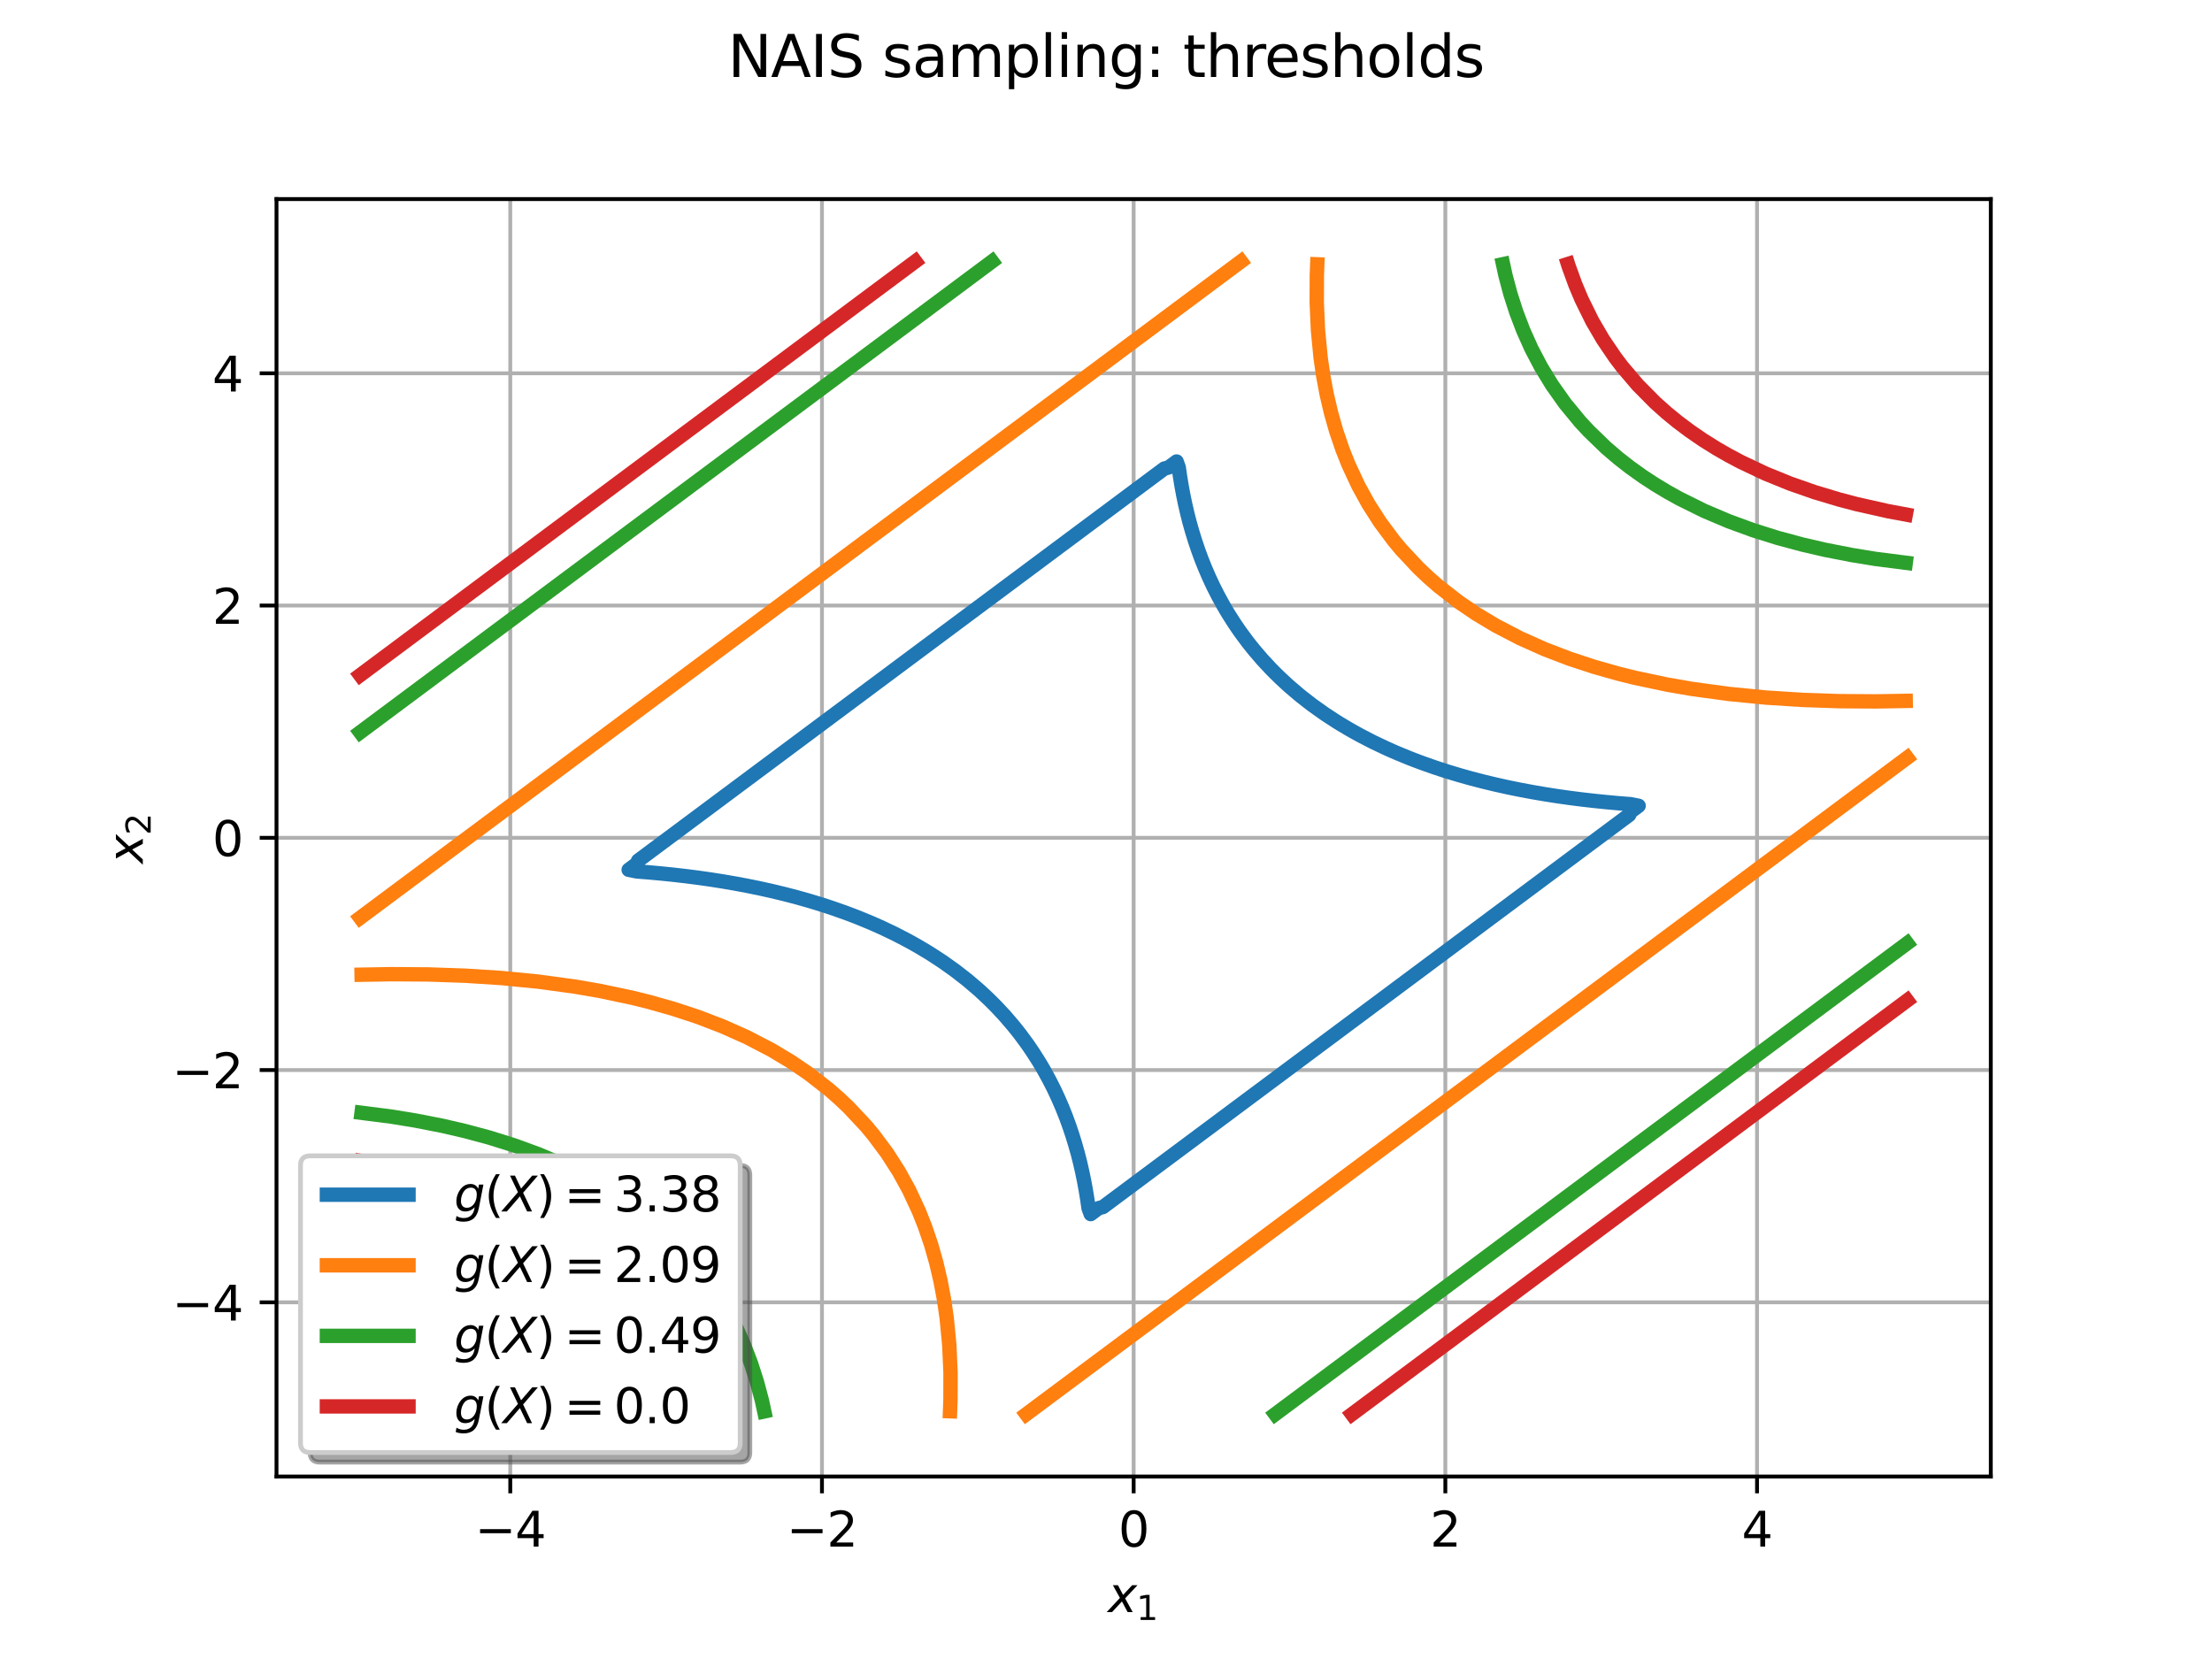 <?xml version="1.0" encoding="utf-8" standalone="no"?>
<!DOCTYPE svg PUBLIC "-//W3C//DTD SVG 1.1//EN"
  "http://www.w3.org/Graphics/SVG/1.1/DTD/svg11.dtd">
<svg xmlns:xlink="http://www.w3.org/1999/xlink" width="460.8pt" height="345.6pt" viewBox="0 0 460.8 345.6" xmlns="http://www.w3.org/2000/svg" version="1.1">
 <defs>
  <style type="text/css">*{stroke-linejoin: round; stroke-linecap: butt}</style>
 </defs>
 <g id="figure_1">
  <g id="patch_1">
   <path d="M 0 345.6 
L 460.8 345.6 
L 460.8 0 
L 0 0 
z
" style="fill: #ffffff"/>
  </g>
  <g id="axes_1">
   <g id="patch_2">
    <path d="M 57.6 307.584 
L 414.72 307.584 
L 414.72 41.472 
L 57.6 41.472 
z
" style="fill: #ffffff"/>
   </g>
   <g id="matplotlib.axis_1">
    <g id="xtick_1">
     <g id="line2d_1">
      <path d="M 106.298 307.584 
L 106.298 41.472 
" clip-path="url(#p96b411baca)" style="fill: none; stroke: #b0b0b0; stroke-width: 0.8; stroke-linecap: square"/>
     </g>
     <g id="line2d_2">
      <defs>
       <path id="ma8e7c11f73" d="M 0 0 
L 0 3.5 
" style="stroke: #000000; stroke-width: 0.8"/>
      </defs>
      <g>
       <use xlink:href="#ma8e7c11f73" x="106.298" y="307.584" style="stroke: #000000; stroke-width: 0.8"/>
      </g>
     </g>
     <g id="text_1">
      <!-- −4 -->
      <g transform="translate(98.927 322.182) scale(0.1 -0.1)">
       <defs>
        <path id="DejaVuSans-2212" d="M 678 2272 
L 4684 2272 
L 4684 1741 
L 678 1741 
L 678 2272 
z
" transform="scale(0.016)"/>
        <path id="DejaVuSans-34" d="M 2419 4116 
L 825 1625 
L 2419 1625 
L 2419 4116 
z
M 2253 4666 
L 3047 4666 
L 3047 1625 
L 3713 1625 
L 3713 1100 
L 3047 1100 
L 3047 0 
L 2419 0 
L 2419 1100 
L 313 1100 
L 313 1709 
L 2253 4666 
z
" transform="scale(0.016)"/>
       </defs>
       <use xlink:href="#DejaVuSans-2212"/>
       <use xlink:href="#DejaVuSans-34" transform="translate(83.789 0)"/>
      </g>
     </g>
    </g>
    <g id="xtick_2">
     <g id="line2d_3">
      <path d="M 171.229 307.584 
L 171.229 41.472 
" clip-path="url(#p96b411baca)" style="fill: none; stroke: #b0b0b0; stroke-width: 0.8; stroke-linecap: square"/>
     </g>
     <g id="line2d_4">
      <g>
       <use xlink:href="#ma8e7c11f73" x="171.229" y="307.584" style="stroke: #000000; stroke-width: 0.8"/>
      </g>
     </g>
     <g id="text_2">
      <!-- −2 -->
      <g transform="translate(163.858 322.182) scale(0.1 -0.1)">
       <defs>
        <path id="DejaVuSans-32" d="M 1228 531 
L 3431 531 
L 3431 0 
L 469 0 
L 469 531 
Q 828 903 1448 1529 
Q 2069 2156 2228 2338 
Q 2531 2678 2651 2914 
Q 2772 3150 2772 3378 
Q 2772 3750 2511 3984 
Q 2250 4219 1831 4219 
Q 1534 4219 1204 4116 
Q 875 4013 500 3803 
L 500 4441 
Q 881 4594 1212 4672 
Q 1544 4750 1819 4750 
Q 2544 4750 2975 4387 
Q 3406 4025 3406 3419 
Q 3406 3131 3298 2873 
Q 3191 2616 2906 2266 
Q 2828 2175 2409 1742 
Q 1991 1309 1228 531 
z
" transform="scale(0.016)"/>
       </defs>
       <use xlink:href="#DejaVuSans-2212"/>
       <use xlink:href="#DejaVuSans-32" transform="translate(83.789 0)"/>
      </g>
     </g>
    </g>
    <g id="xtick_3">
     <g id="line2d_5">
      <path d="M 236.16 307.584 
L 236.16 41.472 
" clip-path="url(#p96b411baca)" style="fill: none; stroke: #b0b0b0; stroke-width: 0.8; stroke-linecap: square"/>
     </g>
     <g id="line2d_6">
      <g>
       <use xlink:href="#ma8e7c11f73" x="236.16" y="307.584" style="stroke: #000000; stroke-width: 0.8"/>
      </g>
     </g>
     <g id="text_3">
      <!-- 0 -->
      <g transform="translate(232.979 322.182) scale(0.1 -0.1)">
       <defs>
        <path id="DejaVuSans-30" d="M 2034 4250 
Q 1547 4250 1301 3770 
Q 1056 3291 1056 2328 
Q 1056 1369 1301 889 
Q 1547 409 2034 409 
Q 2525 409 2770 889 
Q 3016 1369 3016 2328 
Q 3016 3291 2770 3770 
Q 2525 4250 2034 4250 
z
M 2034 4750 
Q 2819 4750 3233 4129 
Q 3647 3509 3647 2328 
Q 3647 1150 3233 529 
Q 2819 -91 2034 -91 
Q 1250 -91 836 529 
Q 422 1150 422 2328 
Q 422 3509 836 4129 
Q 1250 4750 2034 4750 
z
" transform="scale(0.016)"/>
       </defs>
       <use xlink:href="#DejaVuSans-30"/>
      </g>
     </g>
    </g>
    <g id="xtick_4">
     <g id="line2d_7">
      <path d="M 301.091 307.584 
L 301.091 41.472 
" clip-path="url(#p96b411baca)" style="fill: none; stroke: #b0b0b0; stroke-width: 0.8; stroke-linecap: square"/>
     </g>
     <g id="line2d_8">
      <g>
       <use xlink:href="#ma8e7c11f73" x="301.091" y="307.584" style="stroke: #000000; stroke-width: 0.8"/>
      </g>
     </g>
     <g id="text_4">
      <!-- 2 -->
      <g transform="translate(297.91 322.182) scale(0.1 -0.1)">
       <use xlink:href="#DejaVuSans-32"/>
      </g>
     </g>
    </g>
    <g id="xtick_5">
     <g id="line2d_9">
      <path d="M 366.022 307.584 
L 366.022 41.472 
" clip-path="url(#p96b411baca)" style="fill: none; stroke: #b0b0b0; stroke-width: 0.8; stroke-linecap: square"/>
     </g>
     <g id="line2d_10">
      <g>
       <use xlink:href="#ma8e7c11f73" x="366.022" y="307.584" style="stroke: #000000; stroke-width: 0.8"/>
      </g>
     </g>
     <g id="text_5">
      <!-- 4 -->
      <g transform="translate(362.841 322.182) scale(0.1 -0.1)">
       <use xlink:href="#DejaVuSans-34"/>
      </g>
     </g>
    </g>
    <g id="text_6">
     <!-- $x_1$ -->
     <g transform="translate(230.81 335.861) scale(0.1 -0.1)">
      <defs>
       <path id="DejaVuSans-Oblique-78" d="M 3841 3500 
L 2234 1784 
L 3219 0 
L 2559 0 
L 1819 1388 
L 531 0 
L -166 0 
L 1556 1844 
L 641 3500 
L 1300 3500 
L 1972 2234 
L 3144 3500 
L 3841 3500 
z
" transform="scale(0.016)"/>
       <path id="DejaVuSans-31" d="M 794 531 
L 1825 531 
L 1825 4091 
L 703 3866 
L 703 4441 
L 1819 4666 
L 2450 4666 
L 2450 531 
L 3481 531 
L 3481 0 
L 794 0 
L 794 531 
z
" transform="scale(0.016)"/>
      </defs>
      <use xlink:href="#DejaVuSans-Oblique-78" transform="translate(0 0.312)"/>
      <use xlink:href="#DejaVuSans-31" transform="translate(59.18 -16.094) scale(0.7)"/>
     </g>
    </g>
   </g>
   <g id="matplotlib.axis_2">
    <g id="ytick_1">
     <g id="line2d_11">
      <path d="M 57.6 271.296 
L 414.72 271.296 
" clip-path="url(#p96b411baca)" style="fill: none; stroke: #b0b0b0; stroke-width: 0.8; stroke-linecap: square"/>
     </g>
     <g id="line2d_12">
      <defs>
       <path id="m8808cdcf2f" d="M 0 0 
L -3.5 0 
" style="stroke: #000000; stroke-width: 0.8"/>
      </defs>
      <g>
       <use xlink:href="#m8808cdcf2f" x="57.6" y="271.296" style="stroke: #000000; stroke-width: 0.8"/>
      </g>
     </g>
     <g id="text_7">
      <!-- −4 -->
      <g transform="translate(35.858 275.095) scale(0.1 -0.1)">
       <use xlink:href="#DejaVuSans-2212"/>
       <use xlink:href="#DejaVuSans-34" transform="translate(83.789 0)"/>
      </g>
     </g>
    </g>
    <g id="ytick_2">
     <g id="line2d_13">
      <path d="M 57.6 222.912 
L 414.72 222.912 
" clip-path="url(#p96b411baca)" style="fill: none; stroke: #b0b0b0; stroke-width: 0.8; stroke-linecap: square"/>
     </g>
     <g id="line2d_14">
      <g>
       <use xlink:href="#m8808cdcf2f" x="57.6" y="222.912" style="stroke: #000000; stroke-width: 0.8"/>
      </g>
     </g>
     <g id="text_8">
      <!-- −2 -->
      <g transform="translate(35.858 226.711) scale(0.1 -0.1)">
       <use xlink:href="#DejaVuSans-2212"/>
       <use xlink:href="#DejaVuSans-32" transform="translate(83.789 0)"/>
      </g>
     </g>
    </g>
    <g id="ytick_3">
     <g id="line2d_15">
      <path d="M 57.6 174.528 
L 414.72 174.528 
" clip-path="url(#p96b411baca)" style="fill: none; stroke: #b0b0b0; stroke-width: 0.8; stroke-linecap: square"/>
     </g>
     <g id="line2d_16">
      <g>
       <use xlink:href="#m8808cdcf2f" x="57.6" y="174.528" style="stroke: #000000; stroke-width: 0.8"/>
      </g>
     </g>
     <g id="text_9">
      <!-- 0 -->
      <g transform="translate(44.237 178.327) scale(0.1 -0.1)">
       <use xlink:href="#DejaVuSans-30"/>
      </g>
     </g>
    </g>
    <g id="ytick_4">
     <g id="line2d_17">
      <path d="M 57.6 126.144 
L 414.72 126.144 
" clip-path="url(#p96b411baca)" style="fill: none; stroke: #b0b0b0; stroke-width: 0.8; stroke-linecap: square"/>
     </g>
     <g id="line2d_18">
      <g>
       <use xlink:href="#m8808cdcf2f" x="57.6" y="126.144" style="stroke: #000000; stroke-width: 0.8"/>
      </g>
     </g>
     <g id="text_10">
      <!-- 2 -->
      <g transform="translate(44.237 129.943) scale(0.1 -0.1)">
       <use xlink:href="#DejaVuSans-32"/>
      </g>
     </g>
    </g>
    <g id="ytick_5">
     <g id="line2d_19">
      <path d="M 57.6 77.76 
L 414.72 77.76 
" clip-path="url(#p96b411baca)" style="fill: none; stroke: #b0b0b0; stroke-width: 0.8; stroke-linecap: square"/>
     </g>
     <g id="line2d_20">
      <g>
       <use xlink:href="#m8808cdcf2f" x="57.6" y="77.76" style="stroke: #000000; stroke-width: 0.8"/>
      </g>
     </g>
     <g id="text_11">
      <!-- 4 -->
      <g transform="translate(44.237 81.559) scale(0.1 -0.1)">
       <use xlink:href="#DejaVuSans-34"/>
      </g>
     </g>
    </g>
    <g id="text_12">
     <!-- $x_2$ -->
     <g transform="translate(29.778 179.878) rotate(-90) scale(0.1 -0.1)">
      <use xlink:href="#DejaVuSans-Oblique-78" transform="translate(0 0.312)"/>
      <use xlink:href="#DejaVuSans-32" transform="translate(59.18 -16.094) scale(0.7)"/>
     </g>
    </g>
   </g>
   <g id="QuadContourSet_1">
    <path d="M 227.213 252.915 
L 228.876 251.676 
L 229.769 251.446 
L 232.018 249.771 
L 232.325 249.542 
L 234.574 247.866 
L 234.882 247.637 
L 237.131 245.961 
L 237.438 245.732 
L 239.687 244.056 
L 239.995 243.827 
L 242.243 242.151 
L 242.551 241.922 
L 244.8 240.246 
L 245.107 240.017 
L 247.356 238.342 
L 247.664 238.112 
L 249.912 236.437 
L 250.22 236.207 
L 252.469 234.532 
L 252.776 234.303 
L 255.025 232.627 
L 255.333 232.398 
L 257.581 230.722 
L 257.889 230.493 
L 260.138 228.817 
L 260.445 228.588 
L 262.694 226.912 
L 263.002 226.683 
L 265.25 225.007 
L 265.558 224.778 
L 267.807 223.102 
L 268.114 222.873 
L 270.363 221.198 
L 270.671 220.968 
L 272.919 219.293 
L 273.227 219.063 
L 275.476 217.388 
L 275.783 217.159 
L 278.032 215.483 
L 278.34 215.254 
L 280.588 213.578 
L 280.896 213.349 
L 283.145 211.673 
L 283.452 211.444 
L 285.701 209.768 
L 286.009 209.539 
L 288.257 207.863 
L 288.565 207.634 
L 290.814 205.959 
L 291.121 205.729 
L 293.37 204.054 
L 293.678 203.824 
L 295.926 202.149 
L 296.234 201.92 
L 298.483 200.244 
L 298.79 200.015 
L 301.039 198.339 
L 301.347 198.11 
L 303.595 196.434 
L 303.903 196.205 
L 306.152 194.529 
L 306.459 194.3 
L 308.708 192.624 
L 309.016 192.395 
L 311.264 190.719 
L 311.572 190.49 
L 313.821 188.815 
L 314.128 188.585 
L 316.377 186.91 
L 316.685 186.68 
L 318.933 185.005 
L 319.241 184.776 
L 321.49 183.1 
L 321.797 182.871 
L 324.046 181.195 
L 324.354 180.966 
L 326.602 179.29 
L 326.91 179.061 
L 329.159 177.385 
L 329.466 177.156 
L 331.715 175.48 
L 332.023 175.251 
L 334.271 173.576 
L 334.579 173.346 
L 336.828 171.671 
L 337.135 171.441 
L 339.384 169.766 
L 339.692 169.1 
L 341.355 167.861 
L 339.692 167.528 
L 337.135 167.325 
L 334.579 167.092 
L 332.023 166.83 
L 329.466 166.536 
L 326.91 166.209 
L 325.107 165.956 
L 324.354 165.847 
L 321.797 165.446 
L 319.241 165.008 
L 316.685 164.53 
L 314.319 164.051 
L 314.128 164.011 
L 311.572 163.443 
L 309.016 162.829 
L 306.459 162.168 
L 306.38 162.146 
L 303.903 161.447 
L 301.347 160.673 
L 300.008 160.241 
L 298.79 159.836 
L 296.234 158.934 
L 294.641 158.337 
L 293.678 157.963 
L 291.121 156.914 
L 290.008 156.432 
L 288.565 155.783 
L 286.009 154.567 
L 285.928 154.527 
L 283.452 153.245 
L 282.311 152.622 
L 280.896 151.819 
L 279.052 150.717 
L 278.34 150.274 
L 276.1 148.812 
L 275.783 148.596 
L 273.414 146.907 
L 273.227 146.768 
L 270.96 145.002 
L 270.671 144.766 
L 268.709 143.097 
L 268.114 142.567 
L 266.636 141.193 
L 265.558 140.138 
L 264.721 139.288 
L 263.002 137.443 
L 262.948 137.383 
L 261.315 135.478 
L 260.445 134.403 
L 259.797 133.573 
L 258.39 131.668 
L 257.889 130.951 
L 257.087 129.763 
L 255.876 127.858 
L 255.333 126.951 
L 254.754 125.954 
L 253.715 124.049 
L 252.776 122.202 
L 252.747 122.144 
L 251.86 120.239 
L 251.036 118.334 
L 250.273 116.429 
L 250.22 116.287 
L 249.577 114.524 
L 248.936 112.619 
L 248.348 110.714 
L 247.809 108.81 
L 247.664 108.248 
L 247.324 106.905 
L 246.885 105 
L 246.491 103.095 
L 246.139 101.19 
L 245.827 99.285 
L 245.554 97.38 
L 245.107 96.141 
L 243.444 97.38 
L 242.551 97.61 
L 240.302 99.285 
L 239.995 99.514 
L 237.746 101.19 
L 237.438 101.419 
L 235.189 103.095 
L 234.882 103.324 
L 232.633 105 
L 232.325 105.229 
L 230.077 106.905 
L 229.769 107.134 
L 227.52 108.81 
L 227.213 109.039 
L 224.964 110.714 
L 224.656 110.944 
L 222.408 112.619 
L 222.1 112.849 
L 219.851 114.524 
L 219.544 114.753 
L 217.295 116.429 
L 216.987 116.658 
L 214.739 118.334 
L 214.431 118.563 
L 212.182 120.239 
L 211.875 120.468 
L 209.626 122.144 
L 209.318 122.373 
L 207.07 124.049 
L 206.762 124.278 
L 204.513 125.954 
L 204.206 126.183 
L 201.957 127.858 
L 201.649 128.088 
L 199.401 129.763 
L 199.093 129.993 
L 196.844 131.668 
L 196.537 131.897 
L 194.288 133.573 
L 193.98 133.802 
L 191.732 135.478 
L 191.424 135.707 
L 189.175 137.383 
L 188.868 137.612 
L 186.619 139.288 
L 186.311 139.517 
L 184.063 141.193 
L 183.755 141.422 
L 181.506 143.097 
L 181.199 143.327 
L 178.95 145.002 
L 178.642 145.232 
L 176.394 146.907 
L 176.086 147.136 
L 173.837 148.812 
L 173.53 149.041 
L 171.281 150.717 
L 170.973 150.946 
L 168.725 152.622 
L 168.417 152.851 
L 166.168 154.527 
L 165.861 154.756 
L 163.612 156.432 
L 163.304 156.661 
L 161.056 158.337 
L 160.748 158.566 
L 158.499 160.241 
L 158.192 160.471 
L 155.943 162.146 
L 155.635 162.376 
L 153.387 164.051 
L 153.079 164.28 
L 150.83 165.956 
L 150.523 166.185 
L 148.274 167.861 
L 147.966 168.09 
L 145.718 169.766 
L 145.41 169.995 
L 143.161 171.671 
L 142.854 171.9 
L 140.605 173.576 
L 140.297 173.805 
L 138.049 175.48 
L 137.741 175.71 
L 135.492 177.385 
L 135.185 177.615 
L 132.936 179.29 
L 132.628 179.956 
L 130.965 181.195 
L 132.628 181.528 
L 135.185 181.731 
L 137.741 181.964 
L 140.297 182.226 
L 142.854 182.52 
L 145.41 182.847 
L 147.213 183.1 
L 147.966 183.209 
L 150.523 183.61 
L 153.079 184.048 
L 155.635 184.526 
L 158.001 185.005 
L 158.192 185.045 
L 160.748 185.613 
L 163.304 186.227 
L 165.861 186.888 
L 165.94 186.91 
L 168.417 187.609 
L 170.973 188.383 
L 172.312 188.815 
L 173.53 189.22 
L 176.086 190.122 
L 177.679 190.719 
L 178.642 191.093 
L 181.199 192.142 
L 182.312 192.624 
L 183.755 193.273 
L 186.311 194.489 
L 186.392 194.529 
L 188.868 195.811 
L 190.009 196.434 
L 191.424 197.237 
L 193.268 198.339 
L 193.98 198.782 
L 196.22 200.244 
L 196.537 200.46 
L 198.906 202.149 
L 199.093 202.288 
L 201.36 204.054 
L 201.649 204.29 
L 203.611 205.959 
L 204.206 206.489 
L 205.684 207.863 
L 206.762 208.918 
L 207.599 209.768 
L 209.318 211.613 
L 209.372 211.673 
L 211.005 213.578 
L 211.875 214.653 
L 212.523 215.483 
L 213.93 217.388 
L 214.431 218.105 
L 215.233 219.293 
L 216.444 221.198 
L 216.987 222.105 
L 217.566 223.102 
L 218.605 225.007 
L 219.544 226.854 
L 219.573 226.912 
L 220.46 228.817 
L 221.284 230.722 
L 222.047 232.627 
L 222.1 232.769 
L 222.743 234.532 
L 223.384 236.437 
L 223.972 238.342 
L 224.511 240.246 
L 224.656 240.808 
L 224.996 242.151 
L 225.435 244.056 
L 225.829 245.961 
L 226.181 247.866 
L 226.493 249.771 
L 226.766 251.676 
L 227.213 252.915 
z
" clip-path="url(#p96b411baca)" style="fill: none; stroke: #1f77b4; stroke-opacity: 0.996; stroke-width: 3"/>
   </g>
   <g id="QuadContourSet_2">
    <path d="M 212.602 295.488 
L 398.487 156.973 
M 73.833 203.073 
L 81.502 202.939 
L 89.171 202.992 
L 96.84 203.253 
L 104.509 203.743 
L 112.178 204.495 
L 119.847 205.542 
L 124.959 206.426 
L 131.754 207.863 
L 135.185 208.716 
L 140.297 210.163 
L 145.41 211.847 
L 150.523 213.808 
L 155.635 216.09 
L 160.748 218.749 
L 164.828 221.198 
L 168.417 223.637 
L 172.628 226.912 
L 174.806 228.817 
L 176.816 230.722 
L 180.385 234.532 
L 181.973 236.437 
L 184.808 240.246 
L 187.249 244.056 
L 189.348 247.866 
L 191.424 252.327 
L 192.676 255.485 
L 193.98 259.309 
L 195.055 263.105 
L 195.945 266.915 
L 196.66 270.725 
L 197.21 274.534 
L 197.761 280.249 
L 198.014 285.964 
L 198 291.678 
L 197.853 295.488 
M 398.487 145.983 
L 390.818 146.117 
L 383.149 146.064 
L 375.48 145.803 
L 367.811 145.313 
L 360.142 144.561 
L 352.473 143.514 
L 347.361 142.63 
L 340.566 141.193 
L 337.135 140.34 
L 332.023 138.893 
L 326.91 137.209 
L 321.797 135.248 
L 316.685 132.966 
L 311.572 130.307 
L 307.492 127.858 
L 303.903 125.419 
L 299.692 122.144 
L 297.514 120.239 
L 295.504 118.334 
L 291.935 114.524 
L 290.347 112.619 
L 287.512 108.81 
L 285.071 105 
L 282.972 101.19 
L 280.896 96.729 
L 279.644 93.571 
L 278.34 89.747 
L 277.265 85.951 
L 276.375 82.141 
L 275.66 78.331 
L 275.11 74.522 
L 274.559 68.807 
L 274.306 63.092 
L 274.32 57.378 
L 274.467 53.568 
M 259.718 53.568 
L 73.833 192.083 
L 73.833 192.083 
" clip-path="url(#p96b411baca)" style="fill: none; stroke: #ff7f0e; stroke-opacity: 0.996; stroke-width: 3"/>
   </g>
   <g id="QuadContourSet_3">
    <path d="M 264.457 295.488 
L 398.487 195.614 
M 73.833 231.63 
L 81.639 232.627 
L 86.614 233.442 
L 92.181 234.532 
L 96.84 235.611 
L 101.952 236.986 
L 107.065 238.589 
L 112.178 240.455 
L 117.29 242.625 
L 122.403 245.154 
L 124.959 246.573 
L 127.516 248.11 
L 130.072 249.779 
L 132.73 251.676 
L 135.185 253.589 
L 137.741 255.777 
L 141.381 259.295 
L 143.146 261.2 
L 146.284 265.01 
L 148.983 268.82 
L 151.306 272.629 
L 153.303 276.439 
L 155.008 280.249 
L 156.46 284.059 
L 157.684 287.868 
L 158.701 291.678 
L 159.53 295.488 
M 398.487 117.426 
L 390.681 116.429 
L 385.706 115.614 
L 380.139 114.524 
L 375.48 113.445 
L 370.368 112.07 
L 365.255 110.467 
L 360.142 108.601 
L 355.03 106.431 
L 349.917 103.902 
L 347.361 102.483 
L 344.804 100.946 
L 342.248 99.277 
L 339.59 97.38 
L 337.135 95.467 
L 334.579 93.279 
L 330.939 89.761 
L 329.174 87.856 
L 326.036 84.046 
L 323.337 80.236 
L 321.014 76.427 
L 319.017 72.617 
L 317.312 68.807 
L 315.86 64.997 
L 314.636 61.188 
L 313.619 57.378 
L 312.79 53.568 
M 207.863 53.568 
L 73.833 153.442 
L 73.833 153.442 
" clip-path="url(#p96b411baca)" style="fill: none; stroke: #2ca02c; stroke-opacity: 0.996; stroke-width: 3"/>
   </g>
   <g id="patch_3">
    <path d="M 57.6 307.584 
L 57.6 41.472 
" style="fill: none; stroke: #000000; stroke-width: 0.8; stroke-linejoin: miter; stroke-linecap: square"/>
   </g>
   <g id="patch_4">
    <path d="M 414.72 307.584 
L 414.72 41.472 
" style="fill: none; stroke: #000000; stroke-width: 0.8; stroke-linejoin: miter; stroke-linecap: square"/>
   </g>
   <g id="patch_5">
    <path d="M 57.6 307.584 
L 414.72 307.584 
" style="fill: none; stroke: #000000; stroke-width: 0.8; stroke-linejoin: miter; stroke-linecap: square"/>
   </g>
   <g id="patch_6">
    <path d="M 57.6 41.472 
L 414.72 41.472 
" style="fill: none; stroke: #000000; stroke-width: 0.8; stroke-linejoin: miter; stroke-linecap: square"/>
   </g>
   <g id="QuadContourSet_4">
    <path d="M 280.442 295.488 
L 398.487 207.525 
M 73.833 241.607 
L 78.945 242.552 
L 85.63 244.056 
L 89.171 244.989 
L 94.283 246.524 
L 99.396 248.31 
L 104.509 250.387 
L 109.621 252.804 
L 112.178 254.16 
L 114.734 255.626 
L 117.554 257.39 
L 120.328 259.295 
L 122.864 261.2 
L 125.19 263.105 
L 127.516 265.186 
L 131.114 268.82 
L 134.358 272.629 
L 135.805 274.534 
L 138.389 278.344 
L 140.614 282.154 
L 142.854 286.697 
L 144.149 289.773 
L 145.536 293.583 
L 146.141 295.488 
M 398.487 107.449 
L 393.375 106.504 
L 386.69 105 
L 383.149 104.067 
L 378.037 102.532 
L 372.924 100.746 
L 367.811 98.669 
L 362.699 96.252 
L 360.142 94.896 
L 357.586 93.43 
L 354.766 91.666 
L 351.992 89.761 
L 349.456 87.856 
L 347.13 85.951 
L 344.804 83.87 
L 341.206 80.236 
L 337.962 76.427 
L 336.515 74.522 
L 333.931 70.712 
L 331.706 66.902 
L 329.466 62.359 
L 328.171 59.283 
L 326.784 55.473 
L 326.179 53.568 
M 191.878 53.568 
L 73.833 141.531 
L 73.833 141.531 
" clip-path="url(#p96b411baca)" style="fill: none; stroke: #d62728; stroke-opacity: 0.996; stroke-width: 3"/>
   </g>
   <g id="legend_1">
    <g id="patch_7">
     <path d="M 66.6 304.584 
L 154.2 304.584 
Q 156.2 304.584 156.2 302.584 
L 156.2 244.784 
Q 156.2 242.784 154.2 242.784 
L 66.6 242.784 
Q 64.6 242.784 64.6 244.784 
L 64.6 302.584 
Q 64.6 304.584 66.6 304.584 
z
" style="fill: #4d4d4d; opacity: 0.5; stroke: #4d4d4d; stroke-linejoin: miter"/>
    </g>
    <g id="patch_8">
     <path d="M 64.6 302.584 
L 152.2 302.584 
Q 154.2 302.584 154.2 300.584 
L 154.2 242.784 
Q 154.2 240.784 152.2 240.784 
L 64.6 240.784 
Q 62.6 240.784 62.6 242.784 
L 62.6 300.584 
Q 62.6 302.584 64.6 302.584 
z
" style="fill: #ffffff; stroke: #cccccc; stroke-linejoin: miter"/>
    </g>
    <g id="line2d_21">
     <path d="M 66.6 248.884 
L 76.6 248.884 
L 86.6 248.884 
" style="fill: none; stroke: #1f77b4; stroke-opacity: 0.996; stroke-width: 3"/>
    </g>
    <g id="text_13">
     <!-- $g(X) = $3.38 -->
     <g transform="translate(94.6 252.384) scale(0.1 -0.1)">
      <defs>
       <path id="DejaVuSans-Oblique-67" d="M 3816 3500 
L 3219 434 
Q 3047 -456 2561 -893 
Q 2075 -1331 1253 -1331 
Q 950 -1331 690 -1286 
Q 431 -1241 206 -1147 
L 313 -588 
Q 525 -725 762 -790 
Q 1000 -856 1269 -856 
Q 1816 -856 2167 -557 
Q 2519 -259 2631 300 
L 2681 563 
Q 2441 288 2122 144 
Q 1803 0 1434 0 
Q 903 0 598 351 
Q 294 703 294 1319 
Q 294 1803 478 2267 
Q 663 2731 997 3091 
Q 1219 3328 1514 3456 
Q 1809 3584 2131 3584 
Q 2484 3584 2746 3420 
Q 3009 3256 3138 2956 
L 3238 3500 
L 3816 3500 
z
M 2950 2216 
Q 2950 2641 2750 2872 
Q 2550 3103 2181 3103 
Q 1953 3103 1747 3012 
Q 1541 2922 1394 2759 
Q 1156 2491 1023 2127 
Q 891 1763 891 1375 
Q 891 944 1092 712 
Q 1294 481 1672 481 
Q 2219 481 2584 976 
Q 2950 1472 2950 2216 
z
" transform="scale(0.016)"/>
       <path id="DejaVuSans-28" d="M 1984 4856 
Q 1566 4138 1362 3434 
Q 1159 2731 1159 2009 
Q 1159 1288 1364 580 
Q 1569 -128 1984 -844 
L 1484 -844 
Q 1016 -109 783 600 
Q 550 1309 550 2009 
Q 550 2706 781 3412 
Q 1013 4119 1484 4856 
L 1984 4856 
z
" transform="scale(0.016)"/>
       <path id="DejaVuSans-Oblique-58" d="M 878 4666 
L 1516 4666 
L 2316 2981 
L 3763 4666 
L 4500 4666 
L 2578 2438 
L 3738 0 
L 3103 0 
L 2163 1966 
L 459 0 
L -275 0 
L 1906 2509 
L 878 4666 
z
" transform="scale(0.016)"/>
       <path id="DejaVuSans-29" d="M 513 4856 
L 1013 4856 
Q 1481 4119 1714 3412 
Q 1947 2706 1947 2009 
Q 1947 1309 1714 600 
Q 1481 -109 1013 -844 
L 513 -844 
Q 928 -128 1133 580 
Q 1338 1288 1338 2009 
Q 1338 2731 1133 3434 
Q 928 4138 513 4856 
z
" transform="scale(0.016)"/>
       <path id="DejaVuSans-3d" d="M 678 2906 
L 4684 2906 
L 4684 2381 
L 678 2381 
L 678 2906 
z
M 678 1631 
L 4684 1631 
L 4684 1100 
L 678 1100 
L 678 1631 
z
" transform="scale(0.016)"/>
       <path id="DejaVuSans-33" d="M 2597 2516 
Q 3050 2419 3304 2112 
Q 3559 1806 3559 1356 
Q 3559 666 3084 287 
Q 2609 -91 1734 -91 
Q 1441 -91 1130 -33 
Q 819 25 488 141 
L 488 750 
Q 750 597 1062 519 
Q 1375 441 1716 441 
Q 2309 441 2620 675 
Q 2931 909 2931 1356 
Q 2931 1769 2642 2001 
Q 2353 2234 1838 2234 
L 1294 2234 
L 1294 2753 
L 1863 2753 
Q 2328 2753 2575 2939 
Q 2822 3125 2822 3475 
Q 2822 3834 2567 4026 
Q 2313 4219 1838 4219 
Q 1578 4219 1281 4162 
Q 984 4106 628 3988 
L 628 4550 
Q 988 4650 1302 4700 
Q 1616 4750 1894 4750 
Q 2613 4750 3031 4423 
Q 3450 4097 3450 3541 
Q 3450 3153 3228 2886 
Q 3006 2619 2597 2516 
z
" transform="scale(0.016)"/>
       <path id="DejaVuSans-2e" d="M 684 794 
L 1344 794 
L 1344 0 
L 684 0 
L 684 794 
z
" transform="scale(0.016)"/>
       <path id="DejaVuSans-38" d="M 2034 2216 
Q 1584 2216 1326 1975 
Q 1069 1734 1069 1313 
Q 1069 891 1326 650 
Q 1584 409 2034 409 
Q 2484 409 2743 651 
Q 3003 894 3003 1313 
Q 3003 1734 2745 1975 
Q 2488 2216 2034 2216 
z
M 1403 2484 
Q 997 2584 770 2862 
Q 544 3141 544 3541 
Q 544 4100 942 4425 
Q 1341 4750 2034 4750 
Q 2731 4750 3128 4425 
Q 3525 4100 3525 3541 
Q 3525 3141 3298 2862 
Q 3072 2584 2669 2484 
Q 3125 2378 3379 2068 
Q 3634 1759 3634 1313 
Q 3634 634 3220 271 
Q 2806 -91 2034 -91 
Q 1263 -91 848 271 
Q 434 634 434 1313 
Q 434 1759 690 2068 
Q 947 2378 1403 2484 
z
M 1172 3481 
Q 1172 3119 1398 2916 
Q 1625 2713 2034 2713 
Q 2441 2713 2670 2916 
Q 2900 3119 2900 3481 
Q 2900 3844 2670 4047 
Q 2441 4250 2034 4250 
Q 1625 4250 1398 4047 
Q 1172 3844 1172 3481 
z
" transform="scale(0.016)"/>
      </defs>
      <use xlink:href="#DejaVuSans-Oblique-67" transform="translate(0 0.125)"/>
      <use xlink:href="#DejaVuSans-28" transform="translate(63.477 0.125)"/>
      <use xlink:href="#DejaVuSans-Oblique-58" transform="translate(102.49 0.125)"/>
      <use xlink:href="#DejaVuSans-29" transform="translate(170.996 0.125)"/>
      <use xlink:href="#DejaVuSans-3d" transform="translate(229.492 0.125)"/>
      <use xlink:href="#DejaVuSans-33" transform="translate(332.764 0.125)"/>
      <use xlink:href="#DejaVuSans-2e" transform="translate(396.387 0.125)"/>
      <use xlink:href="#DejaVuSans-33" transform="translate(428.174 0.125)"/>
      <use xlink:href="#DejaVuSans-38" transform="translate(491.797 0.125)"/>
     </g>
    </g>
    <g id="line2d_22">
     <path d="M 66.6 263.584 
L 76.6 263.584 
L 86.6 263.584 
" style="fill: none; stroke: #ff7f0e; stroke-opacity: 0.996; stroke-width: 3"/>
    </g>
    <g id="text_14">
     <!-- $g(X) = $2.09 -->
     <g transform="translate(94.6 267.084) scale(0.1 -0.1)">
      <defs>
       <path id="DejaVuSans-39" d="M 703 97 
L 703 672 
Q 941 559 1184 500 
Q 1428 441 1663 441 
Q 2288 441 2617 861 
Q 2947 1281 2994 2138 
Q 2813 1869 2534 1725 
Q 2256 1581 1919 1581 
Q 1219 1581 811 2004 
Q 403 2428 403 3163 
Q 403 3881 828 4315 
Q 1253 4750 1959 4750 
Q 2769 4750 3195 4129 
Q 3622 3509 3622 2328 
Q 3622 1225 3098 567 
Q 2575 -91 1691 -91 
Q 1453 -91 1209 -44 
Q 966 3 703 97 
z
M 1959 2075 
Q 2384 2075 2632 2365 
Q 2881 2656 2881 3163 
Q 2881 3666 2632 3958 
Q 2384 4250 1959 4250 
Q 1534 4250 1286 3958 
Q 1038 3666 1038 3163 
Q 1038 2656 1286 2365 
Q 1534 2075 1959 2075 
z
" transform="scale(0.016)"/>
      </defs>
      <use xlink:href="#DejaVuSans-Oblique-67" transform="translate(0 0.125)"/>
      <use xlink:href="#DejaVuSans-28" transform="translate(63.477 0.125)"/>
      <use xlink:href="#DejaVuSans-Oblique-58" transform="translate(102.49 0.125)"/>
      <use xlink:href="#DejaVuSans-29" transform="translate(170.996 0.125)"/>
      <use xlink:href="#DejaVuSans-3d" transform="translate(229.492 0.125)"/>
      <use xlink:href="#DejaVuSans-32" transform="translate(332.764 0.125)"/>
      <use xlink:href="#DejaVuSans-2e" transform="translate(396.387 0.125)"/>
      <use xlink:href="#DejaVuSans-30" transform="translate(428.174 0.125)"/>
      <use xlink:href="#DejaVuSans-39" transform="translate(491.797 0.125)"/>
     </g>
    </g>
    <g id="line2d_23">
     <path d="M 66.6 278.284 
L 76.6 278.284 
L 86.6 278.284 
" style="fill: none; stroke: #2ca02c; stroke-opacity: 0.996; stroke-width: 3"/>
    </g>
    <g id="text_15">
     <!-- $g(X) = $0.49 -->
     <g transform="translate(94.6 281.784) scale(0.1 -0.1)">
      <use xlink:href="#DejaVuSans-Oblique-67" transform="translate(0 0.125)"/>
      <use xlink:href="#DejaVuSans-28" transform="translate(63.477 0.125)"/>
      <use xlink:href="#DejaVuSans-Oblique-58" transform="translate(102.49 0.125)"/>
      <use xlink:href="#DejaVuSans-29" transform="translate(170.996 0.125)"/>
      <use xlink:href="#DejaVuSans-3d" transform="translate(229.492 0.125)"/>
      <use xlink:href="#DejaVuSans-30" transform="translate(332.764 0.125)"/>
      <use xlink:href="#DejaVuSans-2e" transform="translate(396.387 0.125)"/>
      <use xlink:href="#DejaVuSans-34" transform="translate(428.174 0.125)"/>
      <use xlink:href="#DejaVuSans-39" transform="translate(491.797 0.125)"/>
     </g>
    </g>
    <g id="line2d_24">
     <path d="M 66.6 292.984 
L 76.6 292.984 
L 86.6 292.984 
" style="fill: none; stroke: #d62728; stroke-opacity: 0.996; stroke-width: 3"/>
    </g>
    <g id="text_16">
     <!-- $g(X) = $0.0 -->
     <g transform="translate(94.6 296.484) scale(0.1 -0.1)">
      <use xlink:href="#DejaVuSans-Oblique-67" transform="translate(0 0.125)"/>
      <use xlink:href="#DejaVuSans-28" transform="translate(63.477 0.125)"/>
      <use xlink:href="#DejaVuSans-Oblique-58" transform="translate(102.49 0.125)"/>
      <use xlink:href="#DejaVuSans-29" transform="translate(170.996 0.125)"/>
      <use xlink:href="#DejaVuSans-3d" transform="translate(229.492 0.125)"/>
      <use xlink:href="#DejaVuSans-30" transform="translate(332.764 0.125)"/>
      <use xlink:href="#DejaVuSans-2e" transform="translate(396.387 0.125)"/>
      <use xlink:href="#DejaVuSans-30" transform="translate(428.174 0.125)"/>
     </g>
    </g>
   </g>
  </g>
  <g id="text_17">
   <!-- NAIS sampling: thresholds -->
   <g transform="translate(151.613 16.03) scale(0.12 -0.12)">
    <defs>
     <path id="DejaVuSans-4e" d="M 628 4666 
L 1478 4666 
L 3547 763 
L 3547 4666 
L 4159 4666 
L 4159 0 
L 3309 0 
L 1241 3903 
L 1241 0 
L 628 0 
L 628 4666 
z
" transform="scale(0.016)"/>
     <path id="DejaVuSans-41" d="M 2188 4044 
L 1331 1722 
L 3047 1722 
L 2188 4044 
z
M 1831 4666 
L 2547 4666 
L 4325 0 
L 3669 0 
L 3244 1197 
L 1141 1197 
L 716 0 
L 50 0 
L 1831 4666 
z
" transform="scale(0.016)"/>
     <path id="DejaVuSans-49" d="M 628 4666 
L 1259 4666 
L 1259 0 
L 628 0 
L 628 4666 
z
" transform="scale(0.016)"/>
     <path id="DejaVuSans-53" d="M 3425 4513 
L 3425 3897 
Q 3066 4069 2747 4153 
Q 2428 4238 2131 4238 
Q 1616 4238 1336 4038 
Q 1056 3838 1056 3469 
Q 1056 3159 1242 3001 
Q 1428 2844 1947 2747 
L 2328 2669 
Q 3034 2534 3370 2195 
Q 3706 1856 3706 1288 
Q 3706 609 3251 259 
Q 2797 -91 1919 -91 
Q 1588 -91 1214 -16 
Q 841 59 441 206 
L 441 856 
Q 825 641 1194 531 
Q 1563 422 1919 422 
Q 2459 422 2753 634 
Q 3047 847 3047 1241 
Q 3047 1584 2836 1778 
Q 2625 1972 2144 2069 
L 1759 2144 
Q 1053 2284 737 2584 
Q 422 2884 422 3419 
Q 422 4038 858 4394 
Q 1294 4750 2059 4750 
Q 2388 4750 2728 4690 
Q 3069 4631 3425 4513 
z
" transform="scale(0.016)"/>
     <path id="DejaVuSans-20" transform="scale(0.016)"/>
     <path id="DejaVuSans-73" d="M 2834 3397 
L 2834 2853 
Q 2591 2978 2328 3040 
Q 2066 3103 1784 3103 
Q 1356 3103 1142 2972 
Q 928 2841 928 2578 
Q 928 2378 1081 2264 
Q 1234 2150 1697 2047 
L 1894 2003 
Q 2506 1872 2764 1633 
Q 3022 1394 3022 966 
Q 3022 478 2636 193 
Q 2250 -91 1575 -91 
Q 1294 -91 989 -36 
Q 684 19 347 128 
L 347 722 
Q 666 556 975 473 
Q 1284 391 1588 391 
Q 1994 391 2212 530 
Q 2431 669 2431 922 
Q 2431 1156 2273 1281 
Q 2116 1406 1581 1522 
L 1381 1569 
Q 847 1681 609 1914 
Q 372 2147 372 2553 
Q 372 3047 722 3315 
Q 1072 3584 1716 3584 
Q 2034 3584 2315 3537 
Q 2597 3491 2834 3397 
z
" transform="scale(0.016)"/>
     <path id="DejaVuSans-61" d="M 2194 1759 
Q 1497 1759 1228 1600 
Q 959 1441 959 1056 
Q 959 750 1161 570 
Q 1363 391 1709 391 
Q 2188 391 2477 730 
Q 2766 1069 2766 1631 
L 2766 1759 
L 2194 1759 
z
M 3341 1997 
L 3341 0 
L 2766 0 
L 2766 531 
Q 2569 213 2275 61 
Q 1981 -91 1556 -91 
Q 1019 -91 701 211 
Q 384 513 384 1019 
Q 384 1609 779 1909 
Q 1175 2209 1959 2209 
L 2766 2209 
L 2766 2266 
Q 2766 2663 2505 2880 
Q 2244 3097 1772 3097 
Q 1472 3097 1187 3025 
Q 903 2953 641 2809 
L 641 3341 
Q 956 3463 1253 3523 
Q 1550 3584 1831 3584 
Q 2591 3584 2966 3190 
Q 3341 2797 3341 1997 
z
" transform="scale(0.016)"/>
     <path id="DejaVuSans-6d" d="M 3328 2828 
Q 3544 3216 3844 3400 
Q 4144 3584 4550 3584 
Q 5097 3584 5394 3201 
Q 5691 2819 5691 2113 
L 5691 0 
L 5113 0 
L 5113 2094 
Q 5113 2597 4934 2840 
Q 4756 3084 4391 3084 
Q 3944 3084 3684 2787 
Q 3425 2491 3425 1978 
L 3425 0 
L 2847 0 
L 2847 2094 
Q 2847 2600 2669 2842 
Q 2491 3084 2119 3084 
Q 1678 3084 1418 2786 
Q 1159 2488 1159 1978 
L 1159 0 
L 581 0 
L 581 3500 
L 1159 3500 
L 1159 2956 
Q 1356 3278 1631 3431 
Q 1906 3584 2284 3584 
Q 2666 3584 2933 3390 
Q 3200 3197 3328 2828 
z
" transform="scale(0.016)"/>
     <path id="DejaVuSans-70" d="M 1159 525 
L 1159 -1331 
L 581 -1331 
L 581 3500 
L 1159 3500 
L 1159 2969 
Q 1341 3281 1617 3432 
Q 1894 3584 2278 3584 
Q 2916 3584 3314 3078 
Q 3713 2572 3713 1747 
Q 3713 922 3314 415 
Q 2916 -91 2278 -91 
Q 1894 -91 1617 61 
Q 1341 213 1159 525 
z
M 3116 1747 
Q 3116 2381 2855 2742 
Q 2594 3103 2138 3103 
Q 1681 3103 1420 2742 
Q 1159 2381 1159 1747 
Q 1159 1113 1420 752 
Q 1681 391 2138 391 
Q 2594 391 2855 752 
Q 3116 1113 3116 1747 
z
" transform="scale(0.016)"/>
     <path id="DejaVuSans-6c" d="M 603 4863 
L 1178 4863 
L 1178 0 
L 603 0 
L 603 4863 
z
" transform="scale(0.016)"/>
     <path id="DejaVuSans-69" d="M 603 3500 
L 1178 3500 
L 1178 0 
L 603 0 
L 603 3500 
z
M 603 4863 
L 1178 4863 
L 1178 4134 
L 603 4134 
L 603 4863 
z
" transform="scale(0.016)"/>
     <path id="DejaVuSans-6e" d="M 3513 2113 
L 3513 0 
L 2938 0 
L 2938 2094 
Q 2938 2591 2744 2837 
Q 2550 3084 2163 3084 
Q 1697 3084 1428 2787 
Q 1159 2491 1159 1978 
L 1159 0 
L 581 0 
L 581 3500 
L 1159 3500 
L 1159 2956 
Q 1366 3272 1645 3428 
Q 1925 3584 2291 3584 
Q 2894 3584 3203 3211 
Q 3513 2838 3513 2113 
z
" transform="scale(0.016)"/>
     <path id="DejaVuSans-67" d="M 2906 1791 
Q 2906 2416 2648 2759 
Q 2391 3103 1925 3103 
Q 1463 3103 1205 2759 
Q 947 2416 947 1791 
Q 947 1169 1205 825 
Q 1463 481 1925 481 
Q 2391 481 2648 825 
Q 2906 1169 2906 1791 
z
M 3481 434 
Q 3481 -459 3084 -895 
Q 2688 -1331 1869 -1331 
Q 1566 -1331 1297 -1286 
Q 1028 -1241 775 -1147 
L 775 -588 
Q 1028 -725 1275 -790 
Q 1522 -856 1778 -856 
Q 2344 -856 2625 -561 
Q 2906 -266 2906 331 
L 2906 616 
Q 2728 306 2450 153 
Q 2172 0 1784 0 
Q 1141 0 747 490 
Q 353 981 353 1791 
Q 353 2603 747 3093 
Q 1141 3584 1784 3584 
Q 2172 3584 2450 3431 
Q 2728 3278 2906 2969 
L 2906 3500 
L 3481 3500 
L 3481 434 
z
" transform="scale(0.016)"/>
     <path id="DejaVuSans-3a" d="M 750 794 
L 1409 794 
L 1409 0 
L 750 0 
L 750 794 
z
M 750 3309 
L 1409 3309 
L 1409 2516 
L 750 2516 
L 750 3309 
z
" transform="scale(0.016)"/>
     <path id="DejaVuSans-74" d="M 1172 4494 
L 1172 3500 
L 2356 3500 
L 2356 3053 
L 1172 3053 
L 1172 1153 
Q 1172 725 1289 603 
Q 1406 481 1766 481 
L 2356 481 
L 2356 0 
L 1766 0 
Q 1100 0 847 248 
Q 594 497 594 1153 
L 594 3053 
L 172 3053 
L 172 3500 
L 594 3500 
L 594 4494 
L 1172 4494 
z
" transform="scale(0.016)"/>
     <path id="DejaVuSans-68" d="M 3513 2113 
L 3513 0 
L 2938 0 
L 2938 2094 
Q 2938 2591 2744 2837 
Q 2550 3084 2163 3084 
Q 1697 3084 1428 2787 
Q 1159 2491 1159 1978 
L 1159 0 
L 581 0 
L 581 4863 
L 1159 4863 
L 1159 2956 
Q 1366 3272 1645 3428 
Q 1925 3584 2291 3584 
Q 2894 3584 3203 3211 
Q 3513 2838 3513 2113 
z
" transform="scale(0.016)"/>
     <path id="DejaVuSans-72" d="M 2631 2963 
Q 2534 3019 2420 3045 
Q 2306 3072 2169 3072 
Q 1681 3072 1420 2755 
Q 1159 2438 1159 1844 
L 1159 0 
L 581 0 
L 581 3500 
L 1159 3500 
L 1159 2956 
Q 1341 3275 1631 3429 
Q 1922 3584 2338 3584 
Q 2397 3584 2469 3576 
Q 2541 3569 2628 3553 
L 2631 2963 
z
" transform="scale(0.016)"/>
     <path id="DejaVuSans-65" d="M 3597 1894 
L 3597 1613 
L 953 1613 
Q 991 1019 1311 708 
Q 1631 397 2203 397 
Q 2534 397 2845 478 
Q 3156 559 3463 722 
L 3463 178 
Q 3153 47 2828 -22 
Q 2503 -91 2169 -91 
Q 1331 -91 842 396 
Q 353 884 353 1716 
Q 353 2575 817 3079 
Q 1281 3584 2069 3584 
Q 2775 3584 3186 3129 
Q 3597 2675 3597 1894 
z
M 3022 2063 
Q 3016 2534 2758 2815 
Q 2500 3097 2075 3097 
Q 1594 3097 1305 2825 
Q 1016 2553 972 2059 
L 3022 2063 
z
" transform="scale(0.016)"/>
     <path id="DejaVuSans-6f" d="M 1959 3097 
Q 1497 3097 1228 2736 
Q 959 2375 959 1747 
Q 959 1119 1226 758 
Q 1494 397 1959 397 
Q 2419 397 2687 759 
Q 2956 1122 2956 1747 
Q 2956 2369 2687 2733 
Q 2419 3097 1959 3097 
z
M 1959 3584 
Q 2709 3584 3137 3096 
Q 3566 2609 3566 1747 
Q 3566 888 3137 398 
Q 2709 -91 1959 -91 
Q 1206 -91 779 398 
Q 353 888 353 1747 
Q 353 2609 779 3096 
Q 1206 3584 1959 3584 
z
" transform="scale(0.016)"/>
     <path id="DejaVuSans-64" d="M 2906 2969 
L 2906 4863 
L 3481 4863 
L 3481 0 
L 2906 0 
L 2906 525 
Q 2725 213 2448 61 
Q 2172 -91 1784 -91 
Q 1150 -91 751 415 
Q 353 922 353 1747 
Q 353 2572 751 3078 
Q 1150 3584 1784 3584 
Q 2172 3584 2448 3432 
Q 2725 3281 2906 2969 
z
M 947 1747 
Q 947 1113 1208 752 
Q 1469 391 1925 391 
Q 2381 391 2643 752 
Q 2906 1113 2906 1747 
Q 2906 2381 2643 2742 
Q 2381 3103 1925 3103 
Q 1469 3103 1208 2742 
Q 947 2381 947 1747 
z
" transform="scale(0.016)"/>
    </defs>
    <use xlink:href="#DejaVuSans-4e"/>
    <use xlink:href="#DejaVuSans-41" transform="translate(74.805 0)"/>
    <use xlink:href="#DejaVuSans-49" transform="translate(143.213 0)"/>
    <use xlink:href="#DejaVuSans-53" transform="translate(172.705 0)"/>
    <use xlink:href="#DejaVuSans-20" transform="translate(236.182 0)"/>
    <use xlink:href="#DejaVuSans-73" transform="translate(267.969 0)"/>
    <use xlink:href="#DejaVuSans-61" transform="translate(320.068 0)"/>
    <use xlink:href="#DejaVuSans-6d" transform="translate(381.348 0)"/>
    <use xlink:href="#DejaVuSans-70" transform="translate(478.76 0)"/>
    <use xlink:href="#DejaVuSans-6c" transform="translate(542.236 0)"/>
    <use xlink:href="#DejaVuSans-69" transform="translate(570.02 0)"/>
    <use xlink:href="#DejaVuSans-6e" transform="translate(597.803 0)"/>
    <use xlink:href="#DejaVuSans-67" transform="translate(661.182 0)"/>
    <use xlink:href="#DejaVuSans-3a" transform="translate(724.658 0)"/>
    <use xlink:href="#DejaVuSans-20" transform="translate(758.35 0)"/>
    <use xlink:href="#DejaVuSans-74" transform="translate(790.137 0)"/>
    <use xlink:href="#DejaVuSans-68" transform="translate(829.346 0)"/>
    <use xlink:href="#DejaVuSans-72" transform="translate(892.725 0)"/>
    <use xlink:href="#DejaVuSans-65" transform="translate(931.588 0)"/>
    <use xlink:href="#DejaVuSans-73" transform="translate(993.111 0)"/>
    <use xlink:href="#DejaVuSans-68" transform="translate(1045.211 0)"/>
    <use xlink:href="#DejaVuSans-6f" transform="translate(1108.59 0)"/>
    <use xlink:href="#DejaVuSans-6c" transform="translate(1169.771 0)"/>
    <use xlink:href="#DejaVuSans-64" transform="translate(1197.555 0)"/>
    <use xlink:href="#DejaVuSans-73" transform="translate(1261.031 0)"/>
   </g>
  </g>
 </g>
 <defs>
  <clipPath id="p96b411baca">
   <rect x="57.6" y="41.472" width="357.12" height="266.112"/>
  </clipPath>
 </defs>
</svg>
